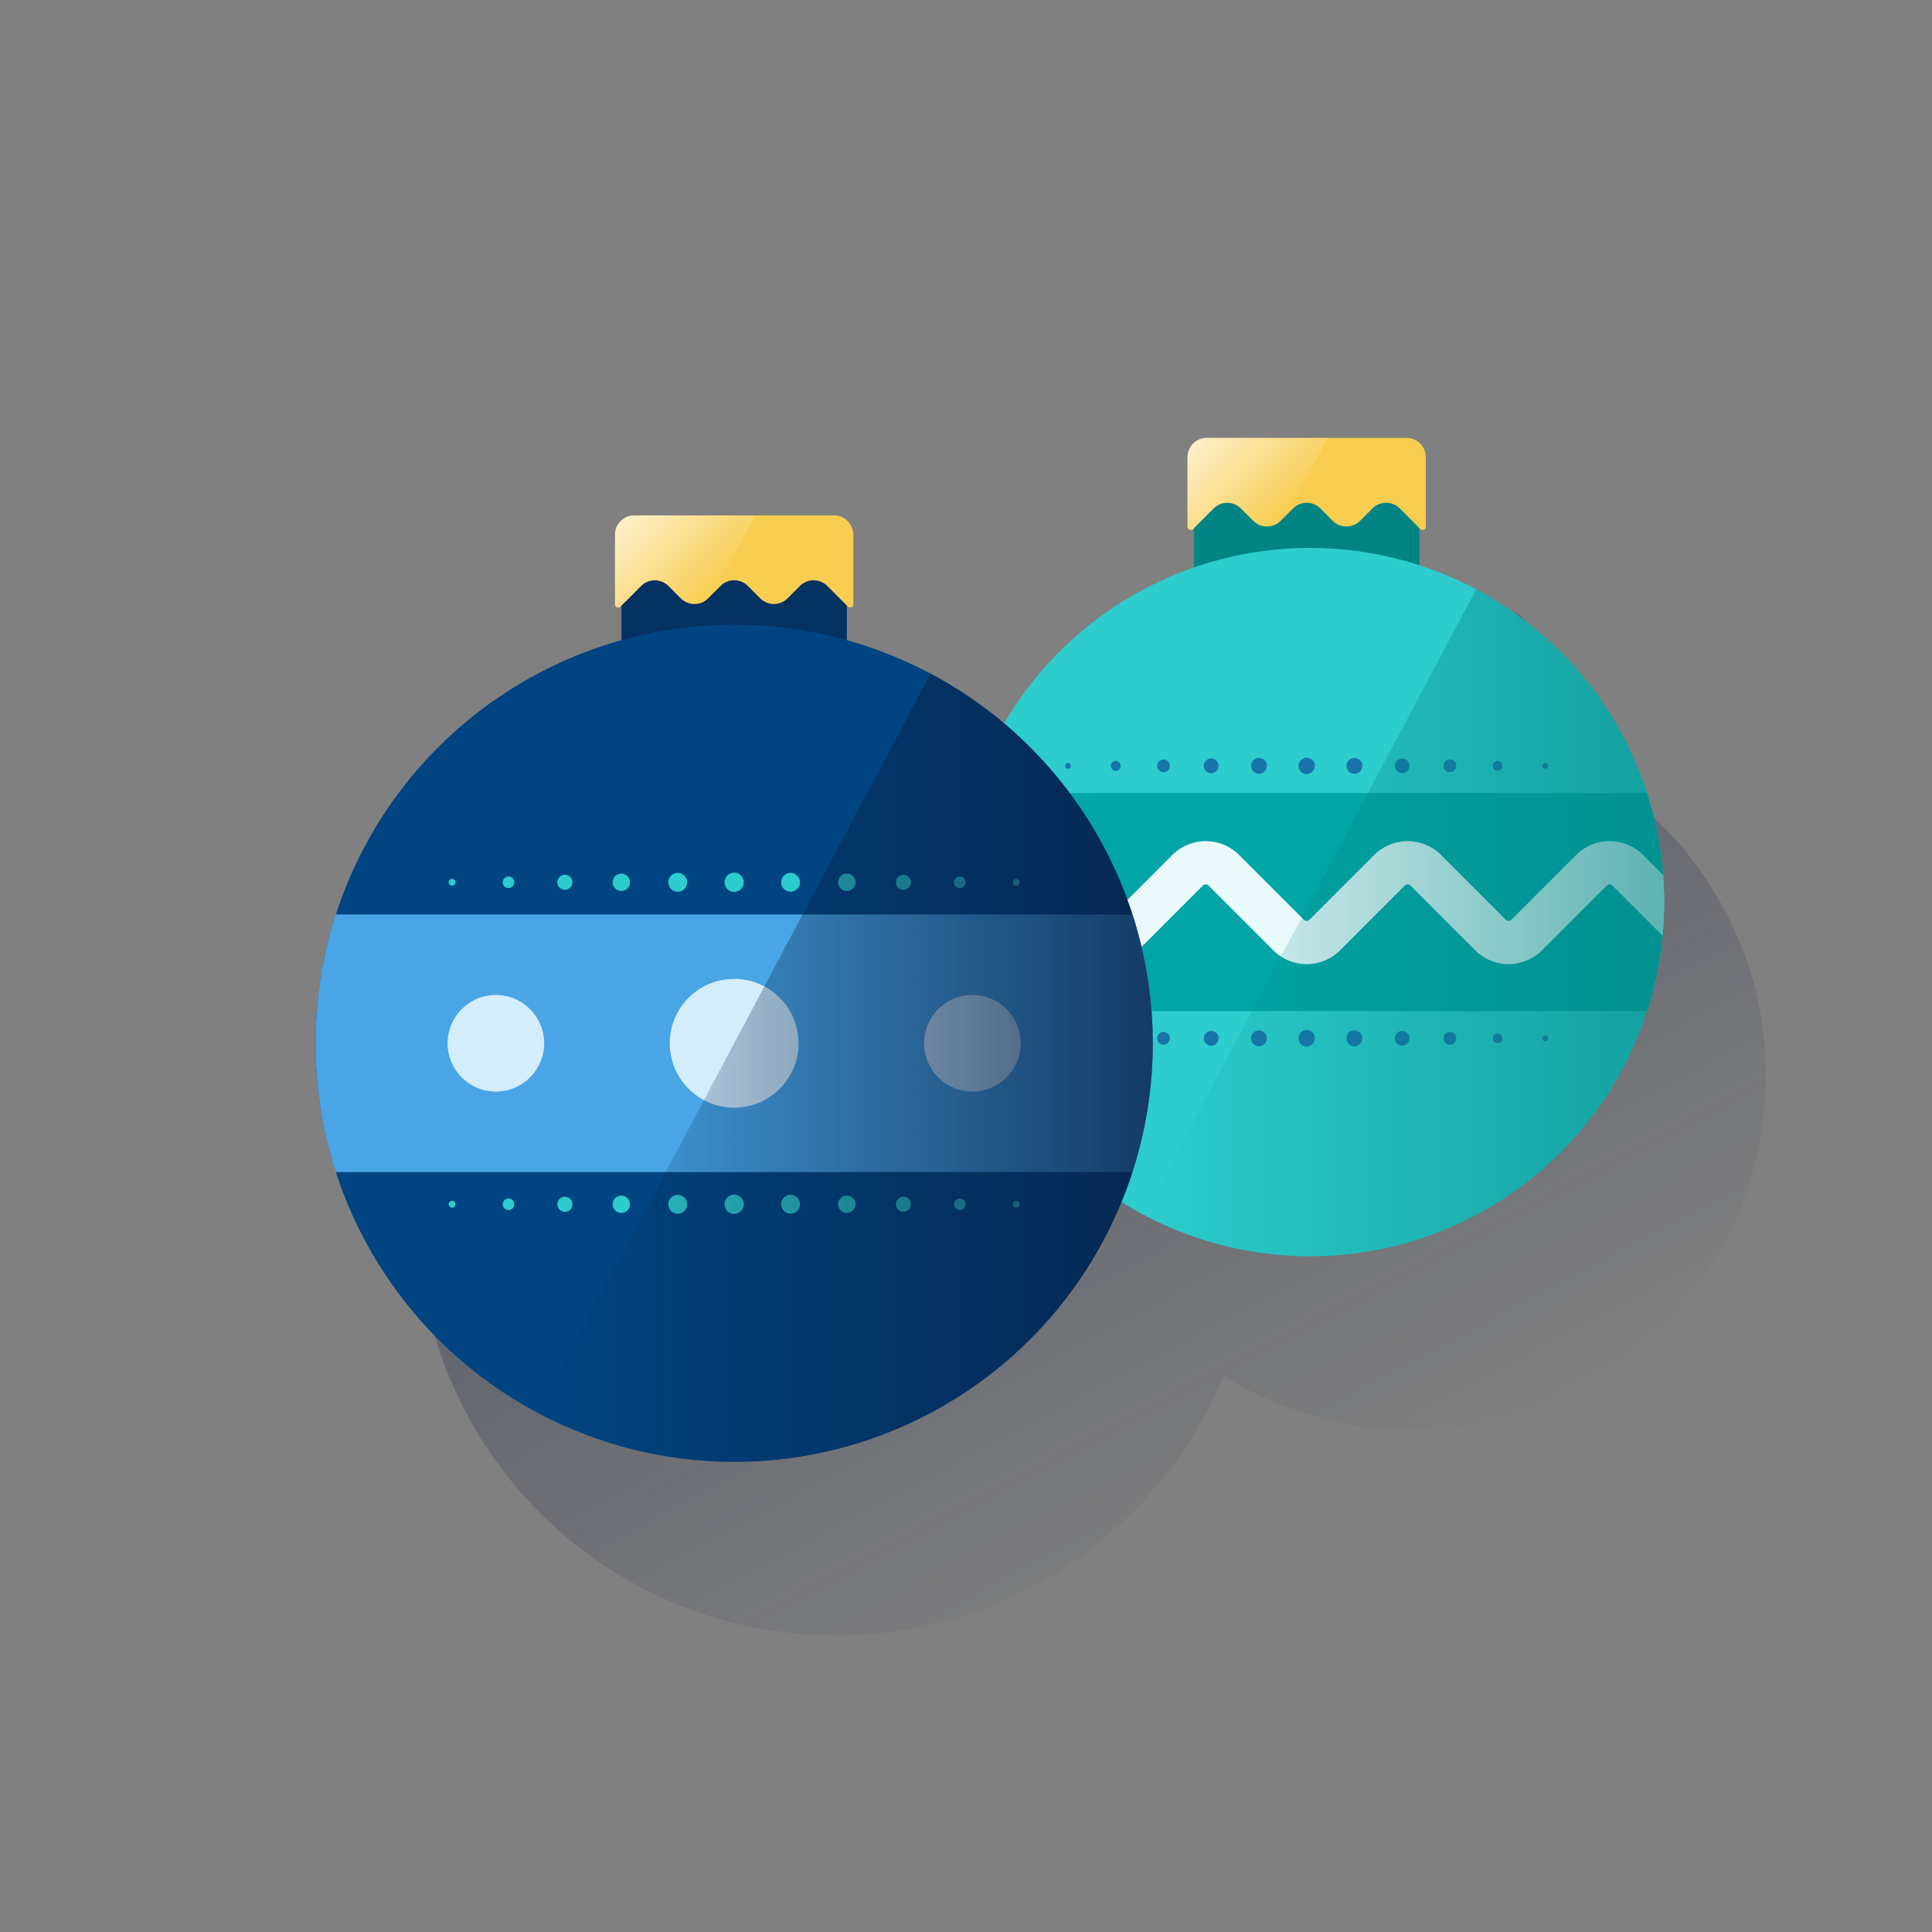 <svg xmlns="http://www.w3.org/2000/svg" xmlns:xlink="http://www.w3.org/1999/xlink" viewBox="0 0 600 600"><rect x="0" y="0" width="600" height="600" fill="#808080" stroke="none"/><defs><style>.cls-1{fill:none;}.cls-2{fill:url(#Degradado_sin_nombre_434);}.cls-3{fill:#028484;}.cls-4{fill:#f8cd50;}.cls-5{fill:url(#Degradado_sin_nombre_48);}.cls-6{fill:#2dcccd;}.cls-7{fill:#02a5a5;}.cls-8{opacity:0.85;}.cls-9{fill:#1464a5;}.cls-10{fill:#eaf9fa;}.cls-11{fill:url(#Degradado_sin_nombre_38);}.cls-12{fill:#043263;}.cls-13{fill:#004481;}.cls-14{fill:#49a5e6;}.cls-15{fill:#d4edfc;}.cls-16{fill:url(#Degradado_sin_nombre_114);}.cls-17{fill:url(#Degradado_sin_nombre_48-2);}</style><linearGradient id="Degradado_sin_nombre_434" x1="254.54" y1="7830.46" x2="402.46" y2="7552.27" gradientTransform="matrix(1, 0, 0, -1, 0, 8030)" gradientUnits="userSpaceOnUse"><stop offset="0" stop-color="#1c2645" stop-opacity="0.5"/><stop offset="1" stop-color="#1c2645" stop-opacity="0"/></linearGradient><linearGradient id="Degradado_sin_nombre_48" x1="374.45" y1="7896.14" x2="400.03" y2="7870.56" gradientTransform="matrix(1, 0, 0, -1, 0, 8030)" gradientUnits="userSpaceOnUse"><stop offset="0" stop-color="#fff" stop-opacity="0.7"/><stop offset="1" stop-color="#fff" stop-opacity="0"/></linearGradient><linearGradient id="Degradado_sin_nombre_38" x1="516.85" y1="7743.41" x2="355.16" y2="7743.41" gradientTransform="matrix(1, 0, 0, -1, 0, 8030)" gradientUnits="userSpaceOnUse"><stop offset="0" stop-color="#028484" stop-opacity="0.6"/><stop offset="1" stop-color="#028484" stop-opacity="0"/></linearGradient><linearGradient id="Degradado_sin_nombre_114" x1="358.03" y1="7698.39" x2="167" y2="7698.39" gradientTransform="matrix(1, 0, 0, -1, 0, 8030)" gradientUnits="userSpaceOnUse"><stop offset="0" stop-color="#072146" stop-opacity="0.8"/><stop offset="1" stop-color="#072146" stop-opacity="0"/></linearGradient><linearGradient id="Degradado_sin_nombre_48-2" x1="196.65" y1="7872.06" x2="222.23" y2="7846.49" xlink:href="#Degradado_sin_nombre_48"/></defs><title>11</title><g id="Cuadrados_Blancos" data-name="Cuadrados Blancos"><rect class="cls-1" width="600" height="600"/></g><g id="Capa_21" data-name="Capa 21"><path class="cls-2" d="M545.38,359.85c.33-1.37.63-2.74.9-4.12h0c.27-1.34.51-2.68.72-4a.81.81,0,0,0,0-.22c.21-1.32.39-2.64.55-4a1.51,1.51,0,0,1,.07-.56c.14-1.25.27-2.5.37-3.76v-.29c.11-1.29.18-2.59.24-3.89v-.86c0-1.31.08-2.63.08-4,0-1.17,0-2.34-.07-3.51V330h0v-.58c0-.82-.08-1.63-.14-2.44v-.83a2.32,2.32,0,0,0-.05-.62c0-.2,0-.2,0-.3-.07-.84-.14-1.68-.23-2.52a2,2,0,0,0-.08-.68l-.06-.55a1.54,1.54,0,0,0-.07-.56c-.06-.56-.14-1.12-.21-1.68a7.5,7.5,0,0,0-.14-1c0-.35-.13-.89-.2-1.33v-.21c-.08-.5-.16-1-.25-1.48l-.06-.37c-.13-.74-.27-1.46-.42-2.19v-.05c-.07-.37-.15-.74-.22-1.12s-.13-.56-.19-.84c-.15-.72-.32-1.44-.49-2.15v-.06a1.63,1.63,0,0,0-.11-.42c0-.14-.12-.54-.19-.81-.28-1.1-.57-2.2-.88-3.29l-.09-.3q-.43-1.5-.9-3l-.27-.8c-.3-.94-.62-1.87-1-2.79l-.15-.43c-.39-1.08-.8-2.14-1.22-3.2-.08-.19-.16-.37-.23-.56-.36-.89-.74-1.77-1.12-2.65-.09-.22-.19-.44-.28-.65-.93-2.09-1.93-4.15-3-6.16l-.3-.56c-.47-.9-1-1.79-1.46-2.67a3.72,3.72,0,0,0-.19-.34c-.58-1-1.17-2-1.79-3a.86.86,0,0,0-.1-.16c-.57-.92-1.15-1.84-1.74-2.74l-.29-.44c-1.28-1.93-2.63-3.83-4-5.68l-.2-.27-2-2.58a1.56,1.56,0,0,1-.16-.2q-2.23-2.73-4.65-5.33l-.21-.23q-3.66-3.93-7.68-7.48l-.11-.09c-1.8-1.59-3.66-3.12-5.56-4.59l-.1-.07c-2.87-2.21-5.86-4.28-8.94-6.2l-.08-.05c-2.06-1.29-4.18-2.5-6.33-3.65h0a108.55,108.55,0,0,0-17.66-7.51V218l.3.3a1,1,0,0,0,1.41,0,1,1,0,0,0,.29-.7V196a6,6,0,0,0-6-6h-62a6,6,0,0,0-6,6h0v21.59a1.06,1.06,0,0,0,.05.31,1,1,0,0,0,1.66.4l.29-.3v12.17a110.33,110.33,0,0,0-59,48.46q-2.22-1.87-4.52-3.66l-.11-.08q-5.1-3.92-10.57-7.33l-.09-.06c-2.45-1.52-4.94-3-7.49-4.32h0a128.8,128.8,0,0,0-26-10.43v-10.7l.3.3a1,1,0,0,0,1.41,0,1,1,0,0,0,.29-.7V220.07a6,6,0,0,0-6-6h-62a6,6,0,0,0-6,6h0v21.59a1,1,0,0,0,1,1,1,1,0,0,0,.72-.3l.29-.3v10.7a130.21,130.21,0,0,0-91.4,94.79v.07c-.39,1.61-.74,3.23-1.07,4.87v.05c-.31,1.58-.6,3.17-.85,4.77a1.13,1.13,0,0,0,0,.26c-.25,1.56-.47,3.12-.66,4.7a2.12,2.12,0,0,1-.07.66c-.17,1.47-.32,2.95-.44,4.43v.35c-.12,1.53-.21,3.06-.28,4.6v1c-.06,1.55-.1,3.1-.1,4.66s0,3.11.1,4.66v1c.07,1.54.16,3.07.28,4.59v.36c.12,1.48.27,3,.44,4.43,0,.22.05.44.07.66.19,1.58.41,3.15.66,4.7a1.13,1.13,0,0,0,0,.26c.25,1.6.54,3.19.85,4.76v.06c.33,1.64.68,3.25,1.07,4.86v.09a130.21,130.21,0,0,0,68.74,86.08l.13.07q5.17,2.55,10.6,4.66h0c1.14.44,2.29.87,3.44,1.28l.43.15c1.08.38,2.16.74,3.26,1.09l.35.12c2.43.77,4.9,1.48,7.39,2.11l.28.07,3.3.78.84.18c1,.21,1.9.4,2.85.58l.93.18c1,.19,2.05.37,3.08.53l.62.11c1.25.19,2.51.37,3.78.53h.46c1.07.13,2.15.25,3.22.35l1.18.11,2.59.2,1.3.08,2.64.13h1.17c1.26,0,2.53.06,3.79.06A130.27,130.27,0,0,0,289,504.67c2.1-.48,4.18-1,6.23-1.6l3.07-.91q3.06-1,6-2.05,4.49-1.64,8.8-3.59a129.37,129.37,0,0,0,26.76-16.25c.82-.64,1.63-1.29,2.44-2a131,131,0,0,0,17.62-17.62c.66-.8,1.31-1.61,2-2.43a130.2,130.2,0,0,0,16.24-26.76c.62-1.38,1.22-2.78,1.79-4.19a108.61,108.61,0,0,0,9.71,5.45l.11,0q4.38,2.16,9,4h0q1.44.55,2.91,1.08l.36.12q1.36.48,2.76.93l.29.1c2.07.65,4.15,1.25,6.27,1.78l.23.06q1.38.34,2.79.66l.71.16,2.41.49.79.15c.87.16,1.73.31,2.61.45l.52.09c1.06.16,2.12.31,3.19.45H425c.9.11,1.81.21,2.71.3l1,.09,2.19.17,1.1.07c.75,0,1.49.08,2.24.1h4.21c2.84,0,5.67-.11,8.46-.32q2.79-.21,5.55-.56a109.21,109.21,0,0,0,21.27-4.9c1.7-.57,3.39-1.19,5.05-1.85l2.48-1a110.22,110.22,0,0,0,14.23-7.28c.75-.46,1.5-.93,2.24-1.41,1.49-.95,3-1.94,4.39-3,.72-.51,1.43-1,2.14-1.56,1.41-1.06,2.79-2.15,4.16-3.27.68-.56,1.35-1.13,2-1.7,1.33-1.15,2.64-2.34,3.91-3.55s2.52-2.46,3.73-3.73,2.4-2.58,3.55-3.91A110,110,0,0,0,536.42,384q1.22-2.37,2.32-4.81c.73-1.62,1.43-3.27,2.09-4.93s1.27-3.35,1.85-5.06q1.58-4.67,2.74-9.52Z"/><rect class="cls-3" x="370.8" y="141.95" width="70" height="60"/><path class="cls-4" d="M368.8,142v21.59a1,1,0,0,0,1,1,1,1,0,0,0,.72-.3l6.38-6.39a6,6,0,0,1,8.48,0l3.85,3.85a6,6,0,0,0,8.49,0h0l3.85-3.85a6,6,0,0,1,8.48,0l3.85,3.85a6,6,0,0,0,8.48,0l3.85-3.85a6,6,0,0,1,8.49,0h0l6.38,6.39a1,1,0,0,0,1.41,0,1,1,0,0,0,.3-.72V142a6,6,0,0,0-6-6h-62a6,6,0,0,0-6,6Z"/><path class="cls-5" d="M374.8,136a6,6,0,0,0-6,6v21.59a1,1,0,0,0,1,1,1,1,0,0,0,.72-.3l6.38-6.39a6,6,0,0,1,8.48,0l3.85,3.85a6,6,0,0,0,8.49,0h0l2.09-2.09L412.38,136Z"/><circle class="cls-6" cx="406.81" cy="280.15" r="110"/><path class="cls-7" d="M296.81,280.15A109.92,109.92,0,0,0,302.13,314H511.5a110.52,110.52,0,0,0,0-67.69H302.13A109.81,109.81,0,0,0,296.81,280.15Z"/><g class="cls-8"><circle class="cls-9" cx="331.68" cy="237.84" r="0.89"/><path class="cls-9" d="M346.5,239.37a1.53,1.53,0,1,1,1.53-1.53h0a1.52,1.52,0,0,1-1.51,1.53Z"/><circle class="cls-9" cx="361.33" cy="237.84" r="1.98"/><path class="cls-9" d="M376.15,240.13a2.29,2.29,0,1,1,2.28-2.3h0A2.29,2.29,0,0,1,376.15,240.13Z"/><circle class="cls-9" cx="390.97" cy="237.84" r="2.46"/><path class="cls-9" d="M405.8,240.38a2.54,2.54,0,1,1,2.54-2.54,2.54,2.54,0,0,1-2.54,2.54Z"/><path class="cls-9" d="M420.62,240.3a2.46,2.46,0,1,1,2.46-2.46h0A2.46,2.46,0,0,1,420.62,240.3Z"/><circle class="cls-9" cx="435.45" cy="237.84" r="2.28"/><circle class="cls-9" cx="450.27" cy="237.84" r="1.98"/><circle class="cls-9" cx="465.1" cy="237.84" r="1.52"/><path class="cls-9" d="M479.92,238.74a.9.9,0,1,1,.89-.91h0a.89.89,0,0,1-.88.9Z"/></g><g class="cls-8"><circle class="cls-9" cx="331.68" cy="322.46" r="0.89"/><path class="cls-9" d="M346.5,324a1.52,1.52,0,1,1,1.53-1.52A1.52,1.52,0,0,1,346.5,324Z"/><circle class="cls-9" cx="361.33" cy="322.46" r="1.98"/><path class="cls-9" d="M376.15,324.74a2.28,2.28,0,1,1,2.28-2.28h0A2.28,2.28,0,0,1,376.15,324.74Z"/><circle class="cls-9" cx="390.97" cy="322.46" r="2.46"/><path class="cls-9" d="M405.8,325a2.54,2.54,0,1,1,2.54-2.54A2.54,2.54,0,0,1,405.8,325Z"/><path class="cls-9" d="M420.62,324.92a2.46,2.46,0,1,1,2.46-2.46h0A2.46,2.46,0,0,1,420.62,324.92Z"/><circle class="cls-9" cx="435.45" cy="322.46" r="2.28"/><circle class="cls-9" cx="450.27" cy="322.46" r="1.98"/><circle class="cls-9" cx="465.1" cy="322.46" r="1.52"/><path class="cls-9" d="M479.92,323.35a.89.89,0,1,1,.89-.89.89.89,0,0,1-.89.89Z"/></g><path class="cls-10" d="M499.87,261.22a14.59,14.59,0,0,0-10.38,4.3l-20.12,20.12a1.21,1.21,0,0,1-1.72,0l-20.11-20.12a14.68,14.68,0,0,0-20.76,0l-20.12,20.12a1.21,1.21,0,0,1-1.72,0l-20.12-20.12a14.7,14.7,0,0,0-20.76,0L344,285.64a1.22,1.22,0,0,1-1.73,0l-20.11-20.12a14.7,14.7,0,0,0-20.76,0l-4,4c-.34,3.5-.53,7-.53,10.62,0,2.9.12,5.77.34,8.61L310.87,275a1.23,1.23,0,0,1,1.72,0l20.11,20.12a14.68,14.68,0,0,0,20.76,0L373.58,275a1.23,1.23,0,0,1,1.72,0l20.12,20.12a14.68,14.68,0,0,0,20.76,0L436.29,275a1.23,1.23,0,0,1,.87-.35,1.21,1.21,0,0,1,.86.35l20.11,20.12a14.68,14.68,0,0,0,20.76,0L499,275a1.23,1.23,0,0,1,1.72,0l15.57,15.57c.33-3.44.51-6.93.51-10.46q0-4.23-.32-8.39l-6.24-6.24A14.59,14.59,0,0,0,499.87,261.22Z"/><path class="cls-11" d="M458.46,183,355.16,377.29A110,110,0,0,0,458.46,183Z"/><rect class="cls-12" x="193" y="166" width="70" height="60"/><circle class="cls-13" cx="228" cy="324" r="130"/><path class="cls-14" d="M98,324a129.93,129.93,0,0,0,6.28,40H351.72a130.58,130.58,0,0,0,0-80H104.28A129.93,129.93,0,0,0,98,324Z"/><circle class="cls-15" cx="228" cy="324" r="20"/><circle class="cls-15" cx="154" cy="324" r="15"/><path class="cls-6" d="M140.4,275.06a1.06,1.06,0,1,1,1.06-1.06h0A1.05,1.05,0,0,1,140.4,275.06Z"/><circle class="cls-6" cx="157.92" cy="274" r="1.8"/><path class="cls-6" d="M175.44,276.34a2.34,2.34,0,1,1,2.34-2.34h0A2.34,2.34,0,0,1,175.44,276.34Z"/><circle class="cls-6" cx="192.96" cy="274" r="2.7"/><path class="cls-6" d="M210.48,276.93a2.93,2.93,0,1,1,2.93-2.93h0a2.92,2.92,0,0,1-2.91,2.93Z"/><circle class="cls-6" cx="228" cy="274" r="3"/><path class="cls-6" d="M245.52,276.92a2.92,2.92,0,1,1,2.92-2.92,2.92,2.92,0,0,1-2.92,2.92Z"/><path class="cls-6" d="M263,276.69a2.7,2.7,0,1,1,2.69-2.71v0a2.68,2.68,0,0,1-2.69,2.69Z"/><circle class="cls-6" cx="280.56" cy="274" r="2.34"/><path class="cls-6" d="M298.08,275.8a1.8,1.8,0,1,1,1.8-1.8h0A1.81,1.81,0,0,1,298.08,275.8Z"/><circle class="cls-6" cx="315.6" cy="274" r="1.06"/><path class="cls-6" d="M140.4,375.06a1.06,1.06,0,1,1,1.06-1.06h0A1.05,1.05,0,0,1,140.4,375.06Z"/><circle class="cls-6" cx="157.92" cy="374" r="1.8"/><path class="cls-6" d="M175.44,376.34a2.34,2.34,0,1,1,2.34-2.34h0A2.34,2.34,0,0,1,175.44,376.34Z"/><circle class="cls-6" cx="192.96" cy="374" r="2.7"/><path class="cls-6" d="M210.48,376.93a2.93,2.93,0,1,1,2.93-2.93h0a2.92,2.92,0,0,1-2.91,2.93Z"/><circle class="cls-6" cx="228" cy="374" r="3"/><path class="cls-6" d="M245.52,376.92a2.92,2.92,0,1,1,2.92-2.92,2.92,2.92,0,0,1-2.92,2.92Z"/><path class="cls-6" d="M263,376.69a2.7,2.7,0,1,1,2.69-2.71v0a2.68,2.68,0,0,1-2.69,2.69Z"/><circle class="cls-6" cx="280.56" cy="374" r="2.34"/><path class="cls-6" d="M298.08,375.8a1.8,1.8,0,1,1,1.8-1.8h0A1.81,1.81,0,0,1,298.08,375.8Z"/><circle class="cls-6" cx="315.6" cy="374" r="1.06"/><circle class="cls-15" cx="302" cy="324" r="15"/><path class="cls-16" d="M289,209.2,167,438.8A130,130,0,1,0,289,209.2Z"/><path class="cls-4" d="M191,166.07v21.59a1,1,0,0,0,1,1,1,1,0,0,0,.72-.3l6.38-6.39a6,6,0,0,1,8.49,0h0l3.84,3.85a6,6,0,0,0,8.49,0h0l3.85-3.85a6,6,0,0,1,8.48,0l3.85,3.85a6,6,0,0,0,8.49,0h0l3.84-3.85a6,6,0,0,1,8.49,0h0l6.38,6.39a1,1,0,0,0,1.41,0,1,1,0,0,0,.3-.72V166.07a6,6,0,0,0-6-6H197A6,6,0,0,0,191,166.07Z"/><path class="cls-17" d="M197,160.07a6,6,0,0,0-6,6v21.59a1,1,0,0,0,1,1,1,1,0,0,0,.72-.3l6.38-6.39a6,6,0,0,1,8.49,0h0l3.84,3.85a6,6,0,0,0,8.49,0h0l2.09-2.09,12.58-23.67Z"/><rect class="cls-1" width="600" height="600"/></g></svg>